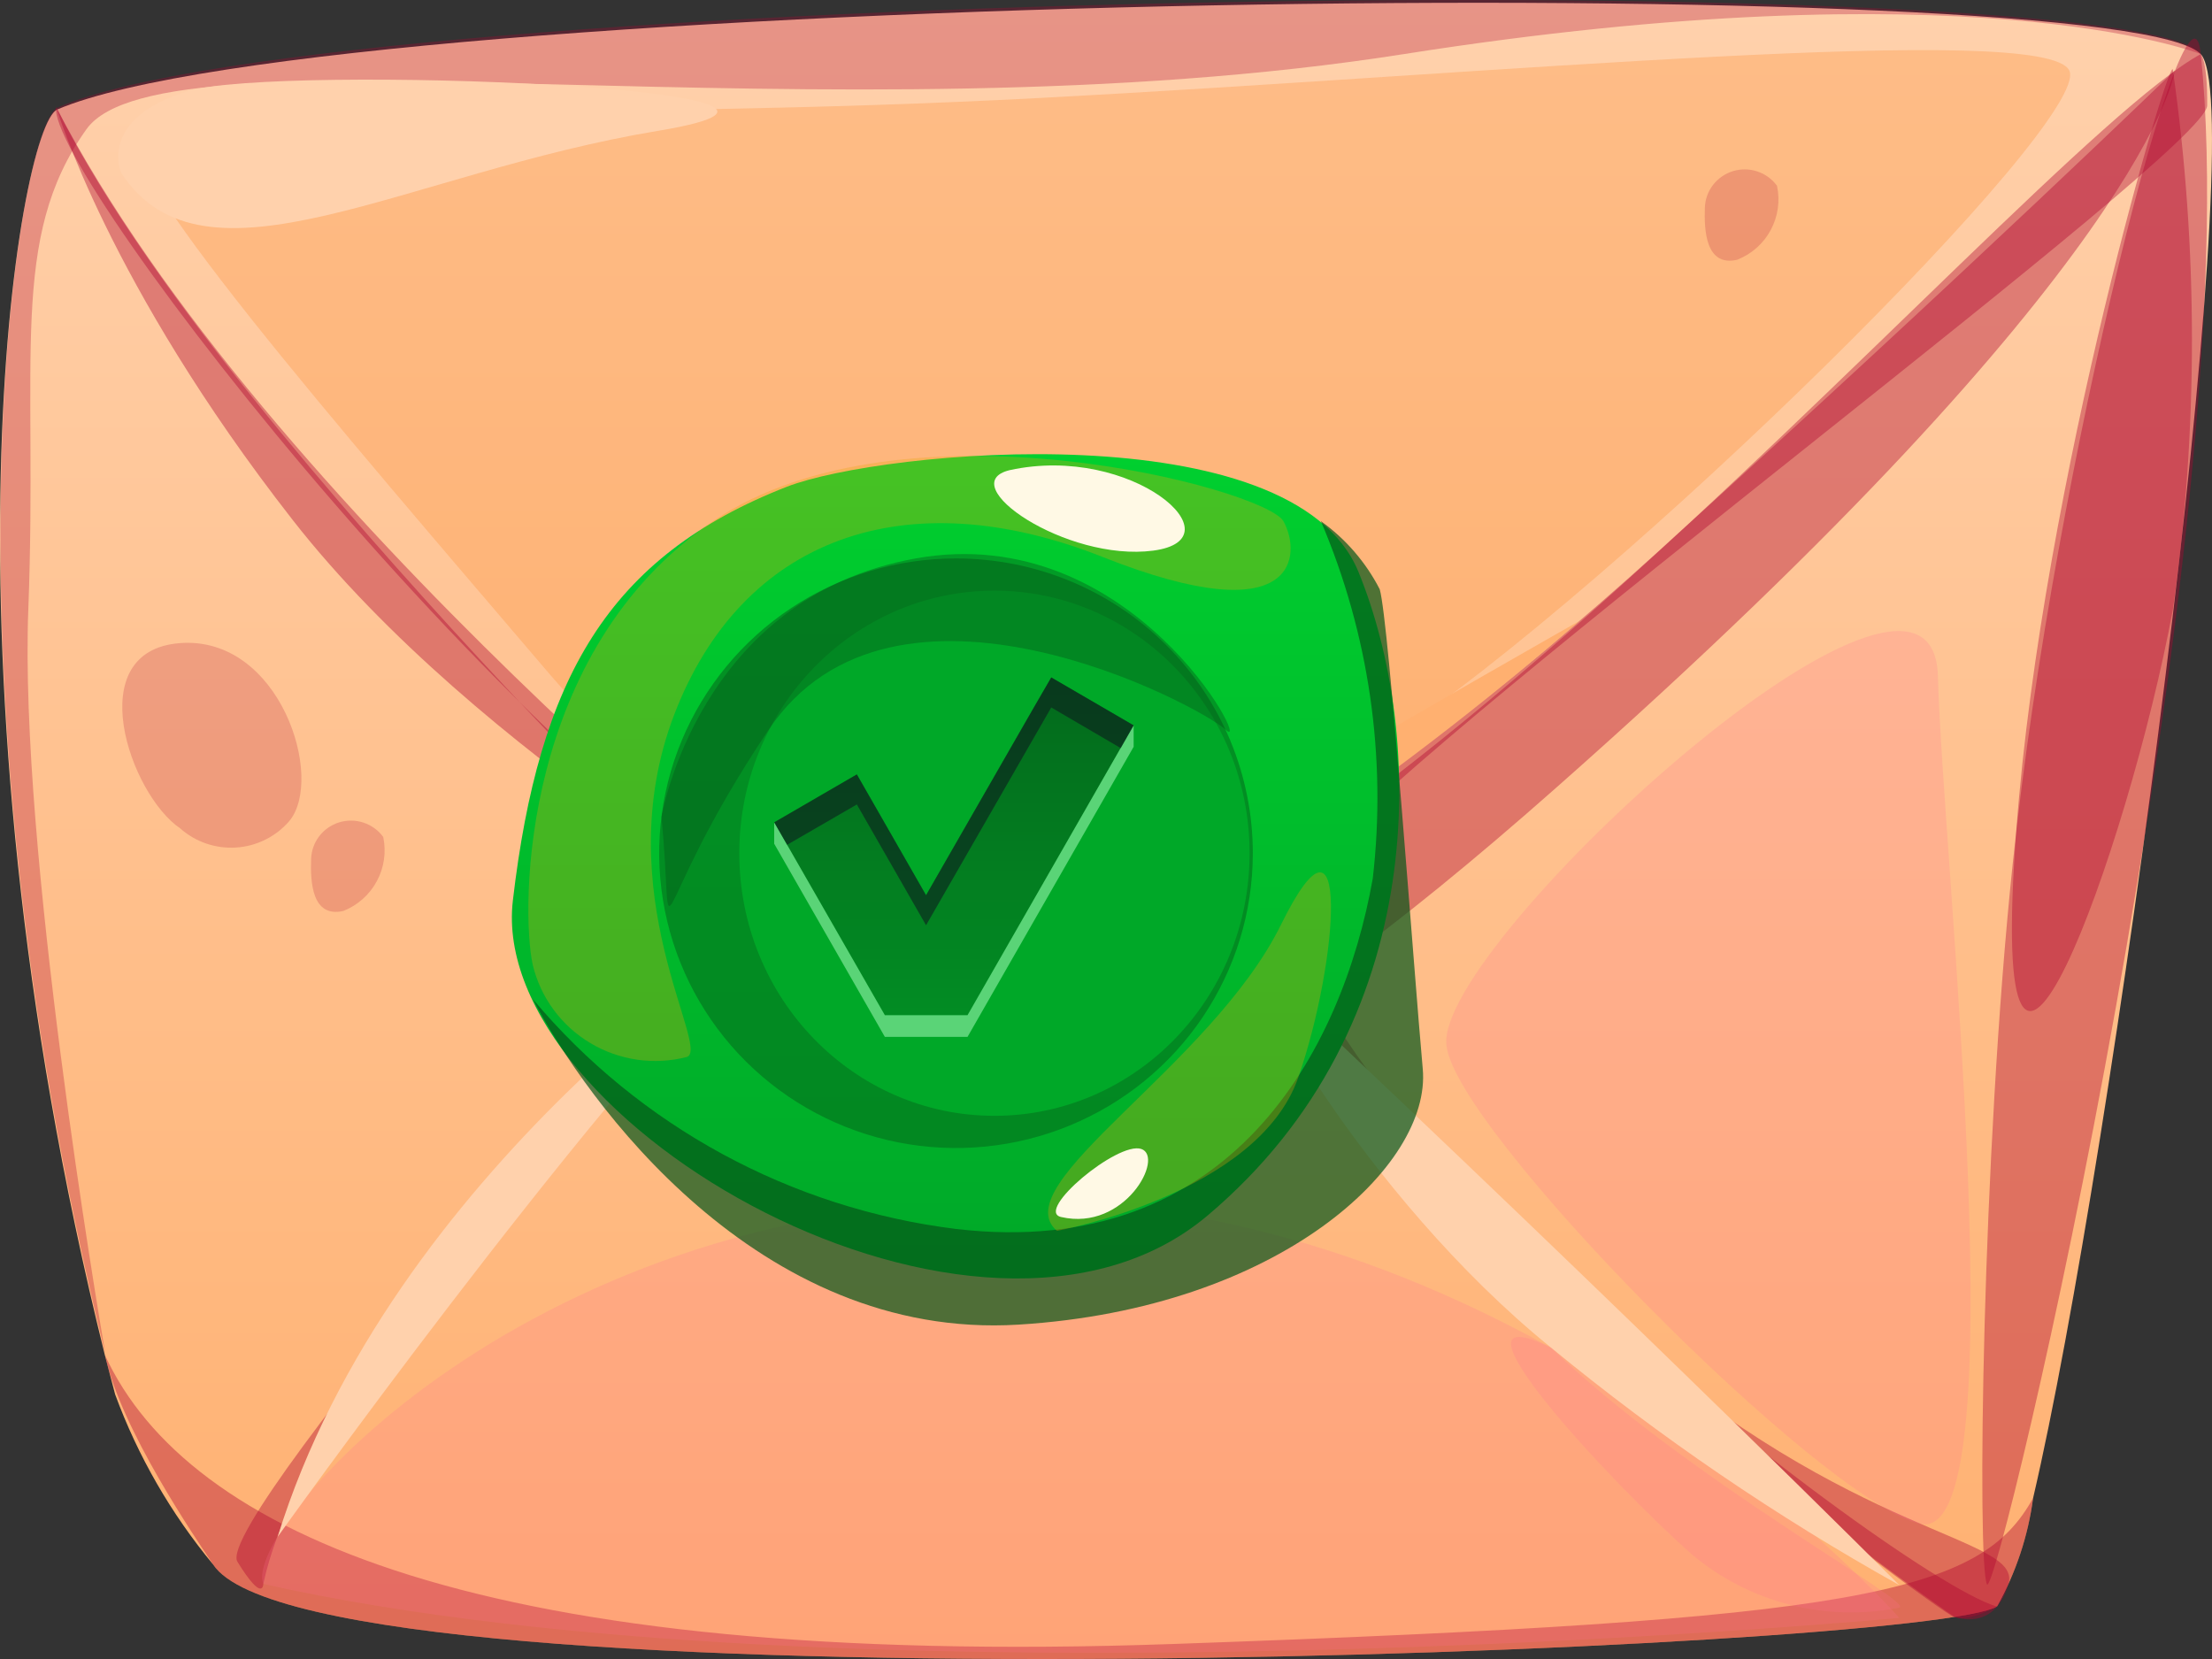 <svg width="80" height="60" viewBox="0 0 80 60" fill="none" xmlns="http://www.w3.org/2000/svg">
<rect x="0" y="0" width="80" height="60" fill="#333333" stroke="none"/>
<path d="M73.53 54.179C73.348 55.55 72.908 56.875 72.234 58.085C70.13 59.673 11.324 62.077 7.708 56.582C6.185 54.745 4.986 52.665 4.164 50.43C4.034 49.929 3.905 49.457 3.79 48.999C-2.549 23.474 0.663 4.559 2.075 3.958C12.16 -0.334 77.391 -1.136 79.638 2.012C81.381 4.616 76.411 41.845 73.53 54.179Z" fill="url(#paint0_linear_733_38445)"/>
<g style="mix-blend-mode:multiply" opacity="0.4">
<path d="M79.595 1.955C79.192 -2.08 74.322 16.635 72.795 31.215C71.686 41.774 71.499 56.511 71.859 57.298C72.219 58.085 81.367 19.253 79.595 1.955Z" fill="#AE042F"/>
</g>
<g style="mix-blend-mode:multiply" opacity="0.4">
<path d="M73.53 54.179C73.348 55.55 72.908 56.875 72.234 58.085C70.13 59.673 11.324 62.077 7.708 56.582C7.117 55.695 4.366 51.689 3.804 49.028C6.772 55.438 17.404 60.331 42.398 59.458C67.393 58.586 71.614 57.641 73.53 54.179Z" fill="#AE042F"/>
</g>
<g style="mix-blend-mode:multiply" opacity="0.4">
<path d="M2.032 3.872C1.629 6.133 19.492 29.426 31.493 35.264C43.493 41.101 72.795 5.675 79.595 1.955C79.595 1.955 79.84 2.184 79.826 3.815C79.811 5.446 52.454 25.634 47.484 31.215C42.514 36.795 68.214 56.897 72.205 58.099C72.205 58.099 71.254 58.672 70.678 58.486C70.102 58.3 49.832 43.448 44.545 33.146C44.545 33.146 38.912 38.039 35.57 38.211C32.227 38.383 28.525 33.919 27.704 33.575C27.704 33.575 11.411 48.413 9.523 57.284C9.523 57.284 9.523 57.999 8.587 56.482C7.65 54.966 26.407 33.704 26.407 33.346C26.407 32.989 7.679 15.247 2.032 3.872Z" fill="#AE042F"/>
</g>
<g style="mix-blend-mode:multiply" opacity="0.4">
<path d="M29.562 34.205C29.562 34.205 33.884 40.085 35.944 40.085C39.719 40.085 44.214 39.155 56.257 28.51C77.866 9.424 78.659 2.542 78.659 2.542C78.659 2.542 71.456 9.538 59.931 19.983C48.406 30.428 39.546 34.892 37.082 35.722C34.619 36.551 29.562 34.205 29.562 34.205Z" fill="#AE042F"/>
</g>
<g style="mix-blend-mode:multiply" opacity="0.3">
<path d="M79.595 1.955C79.264 1.84 71.067 -1.236 50.783 1.955C30.009 5.217 5.951 0.724 3.127 4.673C0.303 8.622 1.369 13.015 1.024 22.043C0.692 30.628 3.545 47.397 3.804 48.928C-2.535 23.402 0.678 4.487 2.09 3.886C12.131 -0.492 77.348 -1.221 79.595 1.955Z" fill="#AE042F"/>
</g>
<g style="mix-blend-mode:screen" opacity="0.3">
<path d="M5.086 4.816C3.645 5.546 12.131 15.304 19.91 24.418C27.689 33.532 41.217 32.717 50.019 26.879C58.821 21.042 75.662 4.359 74.841 2.556C74.02 0.753 53.894 2.685 37.615 3.543C21.336 4.402 7.42 3.658 5.086 4.816Z" fill="#FB8C32"/>
</g>
<g style="mix-blend-mode:multiply" opacity="0.2">
<path d="M9.523 57.283C8.717 55.352 19.161 43.062 37.457 43.419C55.753 43.777 68.69 58.514 68.69 58.514C68.69 58.514 30.657 62.048 9.523 57.283Z" fill="#FF6F93"/>
</g>
<g style="mix-blend-mode:multiply" opacity="0.4">
<path d="M58.519 48.155C60.859 50.626 63.367 52.934 66.024 55.066C69.41 57.613 70.678 58.471 70.678 58.471C70.678 58.471 72.118 59.058 72.637 57.298C73.156 55.538 67.004 55.681 58.519 48.155Z" fill="#AE042F"/>
</g>
<path d="M45.726 35.163C44.559 34.52 49.256 43.205 56.099 48.742C60.027 51.973 64.241 54.846 68.69 57.327C68.69 57.327 59.542 48.155 45.726 35.163Z" fill="#FFD1AC"/>
<path d="M10.042 55.581C10.042 55.581 20.818 40.472 27.704 33.575C27.704 33.575 14.148 42.303 10.042 55.581Z" fill="#FFD1AC"/>
<g style="mix-blend-mode:multiply" opacity="0.4">
<path d="M72.925 29.998C71.787 45.05 76.988 30.7 78.587 22.029C79.504 15.565 79.504 9.005 78.587 2.542C78.572 1.612 73.876 17.322 72.925 29.998Z" fill="#AE042F"/>
</g>
<g style="mix-blend-mode:multiply" opacity="0.2">
<path d="M11.252 31.072C11.26 30.772 11.362 30.483 11.544 30.245C11.726 30.006 11.979 29.83 12.266 29.742C12.554 29.653 12.863 29.657 13.149 29.752C13.434 29.846 13.683 30.028 13.86 30.27C13.974 30.813 13.893 31.379 13.629 31.868C13.366 32.358 12.937 32.739 12.419 32.946C11.281 33.203 11.223 31.901 11.252 31.072Z" fill="#AE042F"/>
</g>
<g style="mix-blend-mode:multiply" opacity="0.2">
<path d="M61.659 7.506C61.67 7.208 61.774 6.921 61.957 6.685C62.14 6.449 62.393 6.275 62.68 6.188C62.967 6.102 63.275 6.106 63.559 6.201C63.844 6.297 64.091 6.478 64.267 6.719C64.385 7.263 64.304 7.83 64.04 8.32C63.777 8.81 63.346 9.191 62.826 9.395C61.688 9.653 61.63 8.336 61.659 7.506Z" fill="#AE042F"/>
</g>
<g style="mix-blend-mode:multiply" opacity="0.2">
<path d="M10.46 29.698C11.756 28.153 10.128 22.988 6.512 23.259C2.896 23.531 4.697 28.725 6.512 29.955C6.787 30.2 7.107 30.387 7.456 30.507C7.804 30.626 8.173 30.676 8.541 30.652C8.908 30.628 9.268 30.531 9.597 30.367C9.927 30.203 10.22 29.976 10.46 29.698V29.698Z" fill="#AE042F"/>
</g>
<path d="M35.627 35.836C33.87 35.607 57.121 22.458 57.121 22.458C57.121 22.458 43.767 34.305 35.627 35.836Z" fill="#FFB070"/>
<g style="mix-blend-mode:multiply" opacity="0.4">
<path d="M2.032 3.872C2.032 3.872 3.89 10.239 10.589 18.81C17.288 27.38 29.562 34.205 29.562 34.205C29.562 34.205 9.509 18.309 2.032 3.872Z" fill="#AE042F"/>
</g>
<g style="mix-blend-mode:multiply" opacity="0.2">
<path d="M52.31 37.796C52.612 40.858 65.823 54.222 69.424 55.109C73.026 55.996 70.274 31.243 70.087 24.447C69.9 17.651 51.921 34.148 52.31 37.796Z" fill="#FF6F93"/>
</g>
<g style="mix-blend-mode:multiply" opacity="0.2">
<path d="M56.099 48.742C51.777 46.639 58.202 53.578 61.198 56.225C62.221 57.084 63.426 57.702 64.723 58.034C66.02 58.366 67.376 58.403 68.69 58.142C69.295 57.97 60.853 53.378 56.099 48.742Z" fill="#FF6F93"/>
</g>
<path d="M4.38 6.247C7.377 10.869 14.652 6.247 23.8 4.731C32.948 3.214 10.056 2.298 6.786 3.3C3.516 4.301 4.38 6.247 4.38 6.247Z" fill="#FFD1AC"/>
<path d="M28.462 17.602C21.981 20.13 19.486 24.554 18.548 32.571C17.61 40.588 35.48 50.867 43.669 43.965C51.858 37.062 51.507 26.484 49.129 20.679C46.75 14.874 31.895 16.271 28.462 17.602Z" fill="url(#paint1_linear_733_38445)"/>
<g style="mix-blend-mode:multiply" opacity="0.6">
<path d="M45.31 30.858C45.31 32.967 44.681 35.028 43.501 36.781C42.321 38.535 40.645 39.901 38.683 40.708C36.722 41.515 34.563 41.726 32.481 41.315C30.398 40.904 28.486 39.888 26.984 38.397C25.483 36.906 24.461 35.006 24.047 32.938C23.632 30.87 23.845 28.726 24.657 26.778C25.47 24.83 26.846 23.165 28.611 21.993C30.377 20.822 32.452 20.196 34.575 20.196C37.422 20.196 40.153 21.32 42.166 23.319C44.179 25.319 45.31 28.03 45.31 30.858V30.858Z" fill="#046E1C"/>
</g>
<path d="M35.965 40.355C41.062 40.355 45.193 36.103 45.193 30.858C45.193 25.613 41.062 21.361 35.965 21.361C30.869 21.361 26.738 25.613 26.738 30.858C26.738 36.103 30.869 40.355 35.965 40.355Z" fill="#00A828"/>
<g style="mix-blend-mode:multiply" opacity="0.7">
<path d="M19.268 36.131C23.123 40.731 28.595 43.705 34.575 44.447C44.523 45.611 48.542 37.994 49.648 31.773C50.156 27.376 49.51 22.924 47.772 18.849C48.668 19.49 49.397 20.334 49.899 21.311C50.234 22.442 51.138 35.166 51.456 38.659C51.775 42.152 46.282 47.325 36.836 47.907C27.391 48.489 21.177 39.79 19.268 36.131Z" fill="#045618"/>
</g>
<g style="mix-blend-mode:multiply" opacity="0.4">
<path d="M23.924 29.544C24.443 35.066 23.271 33.153 27.793 26.401C32.314 19.648 43.351 25.486 44.339 26.401C45.327 27.315 40.989 18.783 33.118 20.196C25.247 21.61 23.924 29.544 23.924 29.544Z" fill="#045618"/>
</g>
<g style="mix-blend-mode:screen" opacity="0.3">
<path d="M19.268 34.9C19.409 35.485 19.666 36.036 20.024 36.522C20.382 37.007 20.834 37.416 21.353 37.726C21.872 38.036 22.449 38.24 23.048 38.326C23.648 38.412 24.259 38.378 24.845 38.226C25.716 37.91 21.931 32.288 24.376 25.868C26.821 19.448 32.75 17.319 39.884 20.146C47.018 22.974 47.069 20.013 46.416 18.849C45.762 17.685 32.7 14.175 25.783 18.849C18.866 23.523 18.816 32.837 19.268 34.9Z" fill="#E6A409"/>
</g>
<g style="mix-blend-mode:screen" opacity="0.3">
<path d="M38.226 44.514C36.267 42.85 43.82 38.542 46.332 33.436C48.844 28.33 48.425 34.75 46.951 38.975C45.478 43.2 38.226 44.514 38.226 44.514Z" fill="#E6A409"/>
</g>
<path d="M36.518 17.003C34.441 17.502 38.561 20.329 41.709 19.914C44.858 19.498 40.939 16.038 36.518 17.003Z" fill="#FFF9E5"/>
<path d="M38.377 44.015C37.406 43.798 40.42 41.27 41.274 41.553C42.128 41.836 40.688 44.547 38.377 44.015Z" fill="#FFF9E5"/>
<path style="mix-blend-mode:multiply" opacity="0.75" fill-rule="evenodd" clip-rule="evenodd" d="M34.992 36.716L41 26.234L38.02 24.5L33.492 32.376L30.989 28.007L28 29.741L32.002 36.716H34.992Z" fill="url(#paint2_linear_733_38445)"/>
<g style="mix-blend-mode:screen" opacity="0.5">
<path fill-rule="evenodd" clip-rule="evenodd" d="M34.992 36.716H32.002L28 29.741V30.515L32.002 37.5H34.992L41 27.008V26.234L34.992 36.716Z" fill="#B4FFC6"/>
</g>
<g style="mix-blend-mode:multiply" opacity="0.5">
<path fill-rule="evenodd" clip-rule="evenodd" d="M30.989 28.007L28 29.741L28.467 30.554L30.989 29.095L33.492 33.464L38.02 25.587L40.533 27.057L41 26.234L39.89 25.587L38.02 24.5L37.387 25.587L33.492 32.376L30.989 28.007Z" fill="#0E091E"/>
</g>
<defs>
<linearGradient id="paint0_linear_733_38445" x1="39.964" y1="60.002" x2="39.964" y2="-0.005" gradientUnits="userSpaceOnUse">
<stop stop-color="#FFB070"/>
<stop offset="1" stop-color="#FFD1AC"/>
</linearGradient>
<linearGradient id="paint1_linear_733_38445" x1="34.575" y1="46.177" x2="34.575" y2="16.437" gradientUnits="userSpaceOnUse">
<stop stop-color="#00A828"/>
<stop offset="1" stop-color="#00CF2F"/>
</linearGradient>
<linearGradient id="paint2_linear_733_38445" x1="34.505" y1="36.716" x2="34.505" y2="24.5" gradientUnits="userSpaceOnUse">
<stop stop-color="#038322"/>
<stop offset="1" stop-color="#045518"/>
</linearGradient>
</defs>
</svg>
